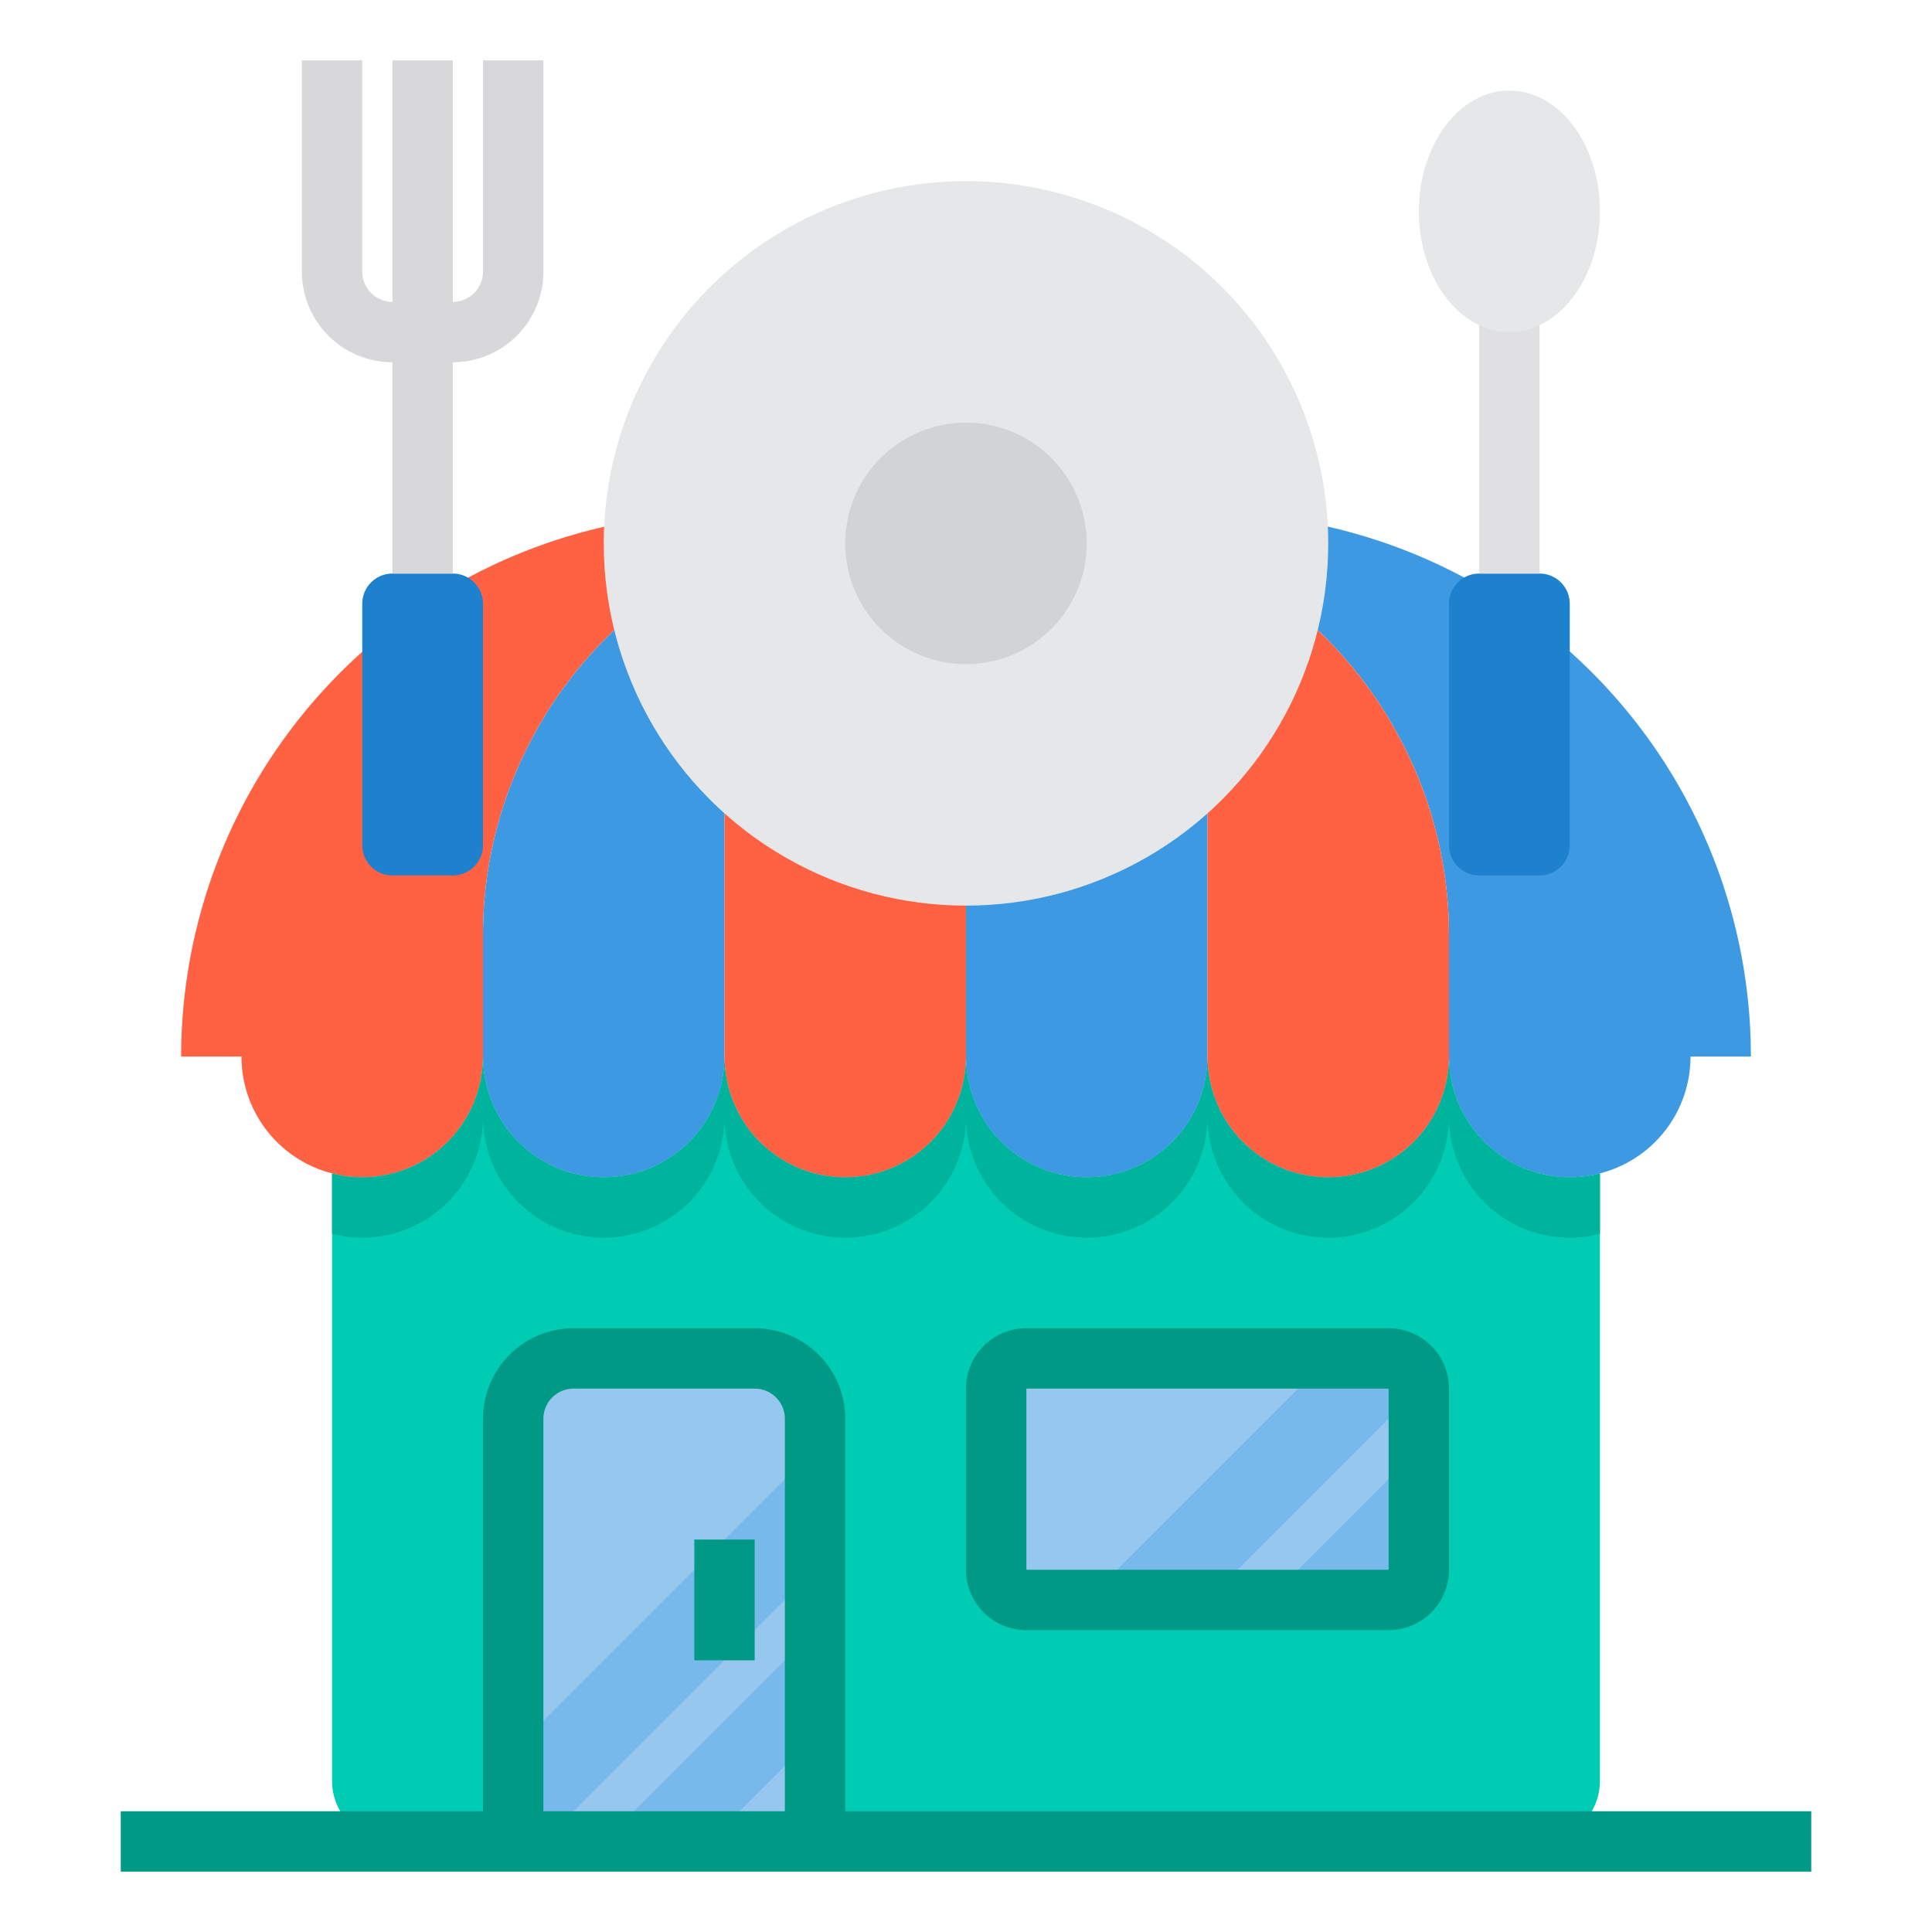 <svg height="512" viewBox="0 0 64 64" width="512" xmlns="http://www.w3.org/2000/svg"><path d="m58 35h-2a3.992 3.992 0 0 1 -3 3.87 3.657 3.657 0 0 1 -1 .13 4 4 0 0 1 -4-4v-4a13.836 13.836 0 0 0 -1.66-6.6c-.14-.26-.29-.52-.44-.77a14.06 14.06 0 0 0 -11.68-6.62.01.01 0 0 0 .01-.01h5.77a17.993 17.993 0 0 1 18 18z" fill="#3d9ae2"/><path d="m29.78 17.01a14.06 14.06 0 0 0 -11.68 6.62c-.15.25-.3.51-.44.77a13.836 13.836 0 0 0 -1.66 6.6v4a4 4 0 0 1 -4 4 3.657 3.657 0 0 1 -1-.13 3.992 3.992 0 0 1 -3-3.87h-2a18.015 18.015 0 0 1 18-18h5.77a.01.01 0 0 0 .01.01z" fill="#ff6243"/><path d="m53 38.87v20.13a2.006 2.006 0 0 1 -2 2h-38a2.006 2.006 0 0 1 -2-2v-20.13a3.657 3.657 0 0 0 1 .13 4 4 0 0 0 4-4 4 4 0 0 0 8 0 4 4 0 0 0 8 0 4 4 0 0 0 8 0 4 4 0 0 0 8 0 4 4 0 0 0 4 4 3.657 3.657 0 0 0 1-.13z" fill="#00ccb3"/><path d="m27 47v14h-10v-14a2.006 2.006 0 0 1 2-2h6a2.006 2.006 0 0 1 2 2z" fill="#96c8ef"/><rect fill="#96c8ef" height="8" rx="1" width="14" x="33" y="45"/><path d="m40 25v10a4 4 0 0 1 -8 0v-18a8.076 8.076 0 0 1 1.98.25 8 8 0 0 1 5.96 6.75 8.262 8.262 0 0 1 .06 1z" fill="#3d9ae2"/><path d="m32 17a7.992 7.992 0 0 0 -7.94 7 8.262 8.262 0 0 0 -.06 1v10a4 4 0 0 1 -8 0v-4a13.836 13.836 0 0 1 1.66-6.6c.14-.26.29-.52.44-.77a14.06 14.06 0 0 1 11.68-6.62 1.62 1.62 0 0 1 .22-.01z" fill="#3d9ae2"/><path d="m48 31v4a4 4 0 0 1 -8 0v-10a8.262 8.262 0 0 0 -.06-1 8 8 0 0 0 -5.96-6.75 8.076 8.076 0 0 0 -1.98-.25h2a1.62 1.62 0 0 1 .22.01 14.06 14.06 0 0 1 11.68 6.62c.15.25.3.51.44.77a13.836 13.836 0 0 1 1.66 6.6z" fill="#ff6243"/><path d="m32 17v18a4 4 0 0 1 -8 0v-10a8.262 8.262 0 0 1 .06-1 8.009 8.009 0 0 1 7.94-7z" fill="#ff6243"/><path d="m53 38.87v2a3.657 3.657 0 0 1 -1 .13 4 4 0 0 1 -4-4 4 4 0 0 1 -8 0 4 4 0 0 1 -8 0 4 4 0 0 1 -8 0 4 4 0 0 1 -8 0 4 4 0 0 1 -4 4 3.657 3.657 0 0 1 -1-.13v-2a3.657 3.657 0 0 0 1 .13 4 4 0 0 0 4-4 4 4 0 0 0 8 0 4 4 0 0 0 8 0 4 4 0 0 0 8 0 4 4 0 0 0 8 0 4 4 0 0 0 4 4 3.657 3.657 0 0 0 1-.13z" fill="#00b39d"/><g fill="#78b9eb"><path d="m27 48v4l-9 9h-1v-3z"/><path d="m27 54v3.5l-3.5 3.5h-3.5z"/><path d="m47 46-7 7h-4l8-8h2a1 1 0 0 1 1 1z"/><path d="m47 48v3.5l-1.5 1.5h-3.5z"/></g><circle cx="32" cy="18" fill="#e6e7e8" r="12"/><path d="m16 20v8a1 1 0 0 1 -1 1h-2a1 1 0 0 1 -1-1v-8a1 1 0 0 1 1-1h2a1 1 0 0 1 1 1z" fill="#1e81ce"/><path d="m52 20v8a1 1 0 0 1 -1 1h-2a1 1 0 0 1 -1-1v-8a1 1 0 0 1 1-1h2a1 1 0 0 1 1 1z" fill="#1e81ce"/><circle cx="32" cy="18" fill="#d1d3d4" r="4"/><path d="m49 10h2v9h-2z" fill="#e0e0e2"/><path d="m16 2v7a1 1 0 0 1 -1 1v-8h-2v8a1 1 0 0 1 -1-1v-7h-2v7a3 3 0 0 0 3 3v7h2v-7a3 3 0 0 0 3-3v-7z" fill="#d8d7da"/><path d="m28 61h-2v-14a1 1 0 0 0 -1-1h-6a1 1 0 0 0 -1 1v14h-2v-14a3 3 0 0 1 3-3h6a3 3 0 0 1 3 3z" fill="#009986"/><path d="m46 54h-12a2 2 0 0 1 -2-2v-6a2 2 0 0 1 2-2h12a2 2 0 0 1 2 2v6a2 2 0 0 1 -2 2zm-12-8v6h12v-6z" fill="#009986"/><path d="m4 60h56v2h-56z" fill="#009986"/><path d="m23 51h2v4h-2z" fill="#009986"/><ellipse cx="50" cy="7" fill="#e6e7e8" rx="3" ry="4"/></svg>